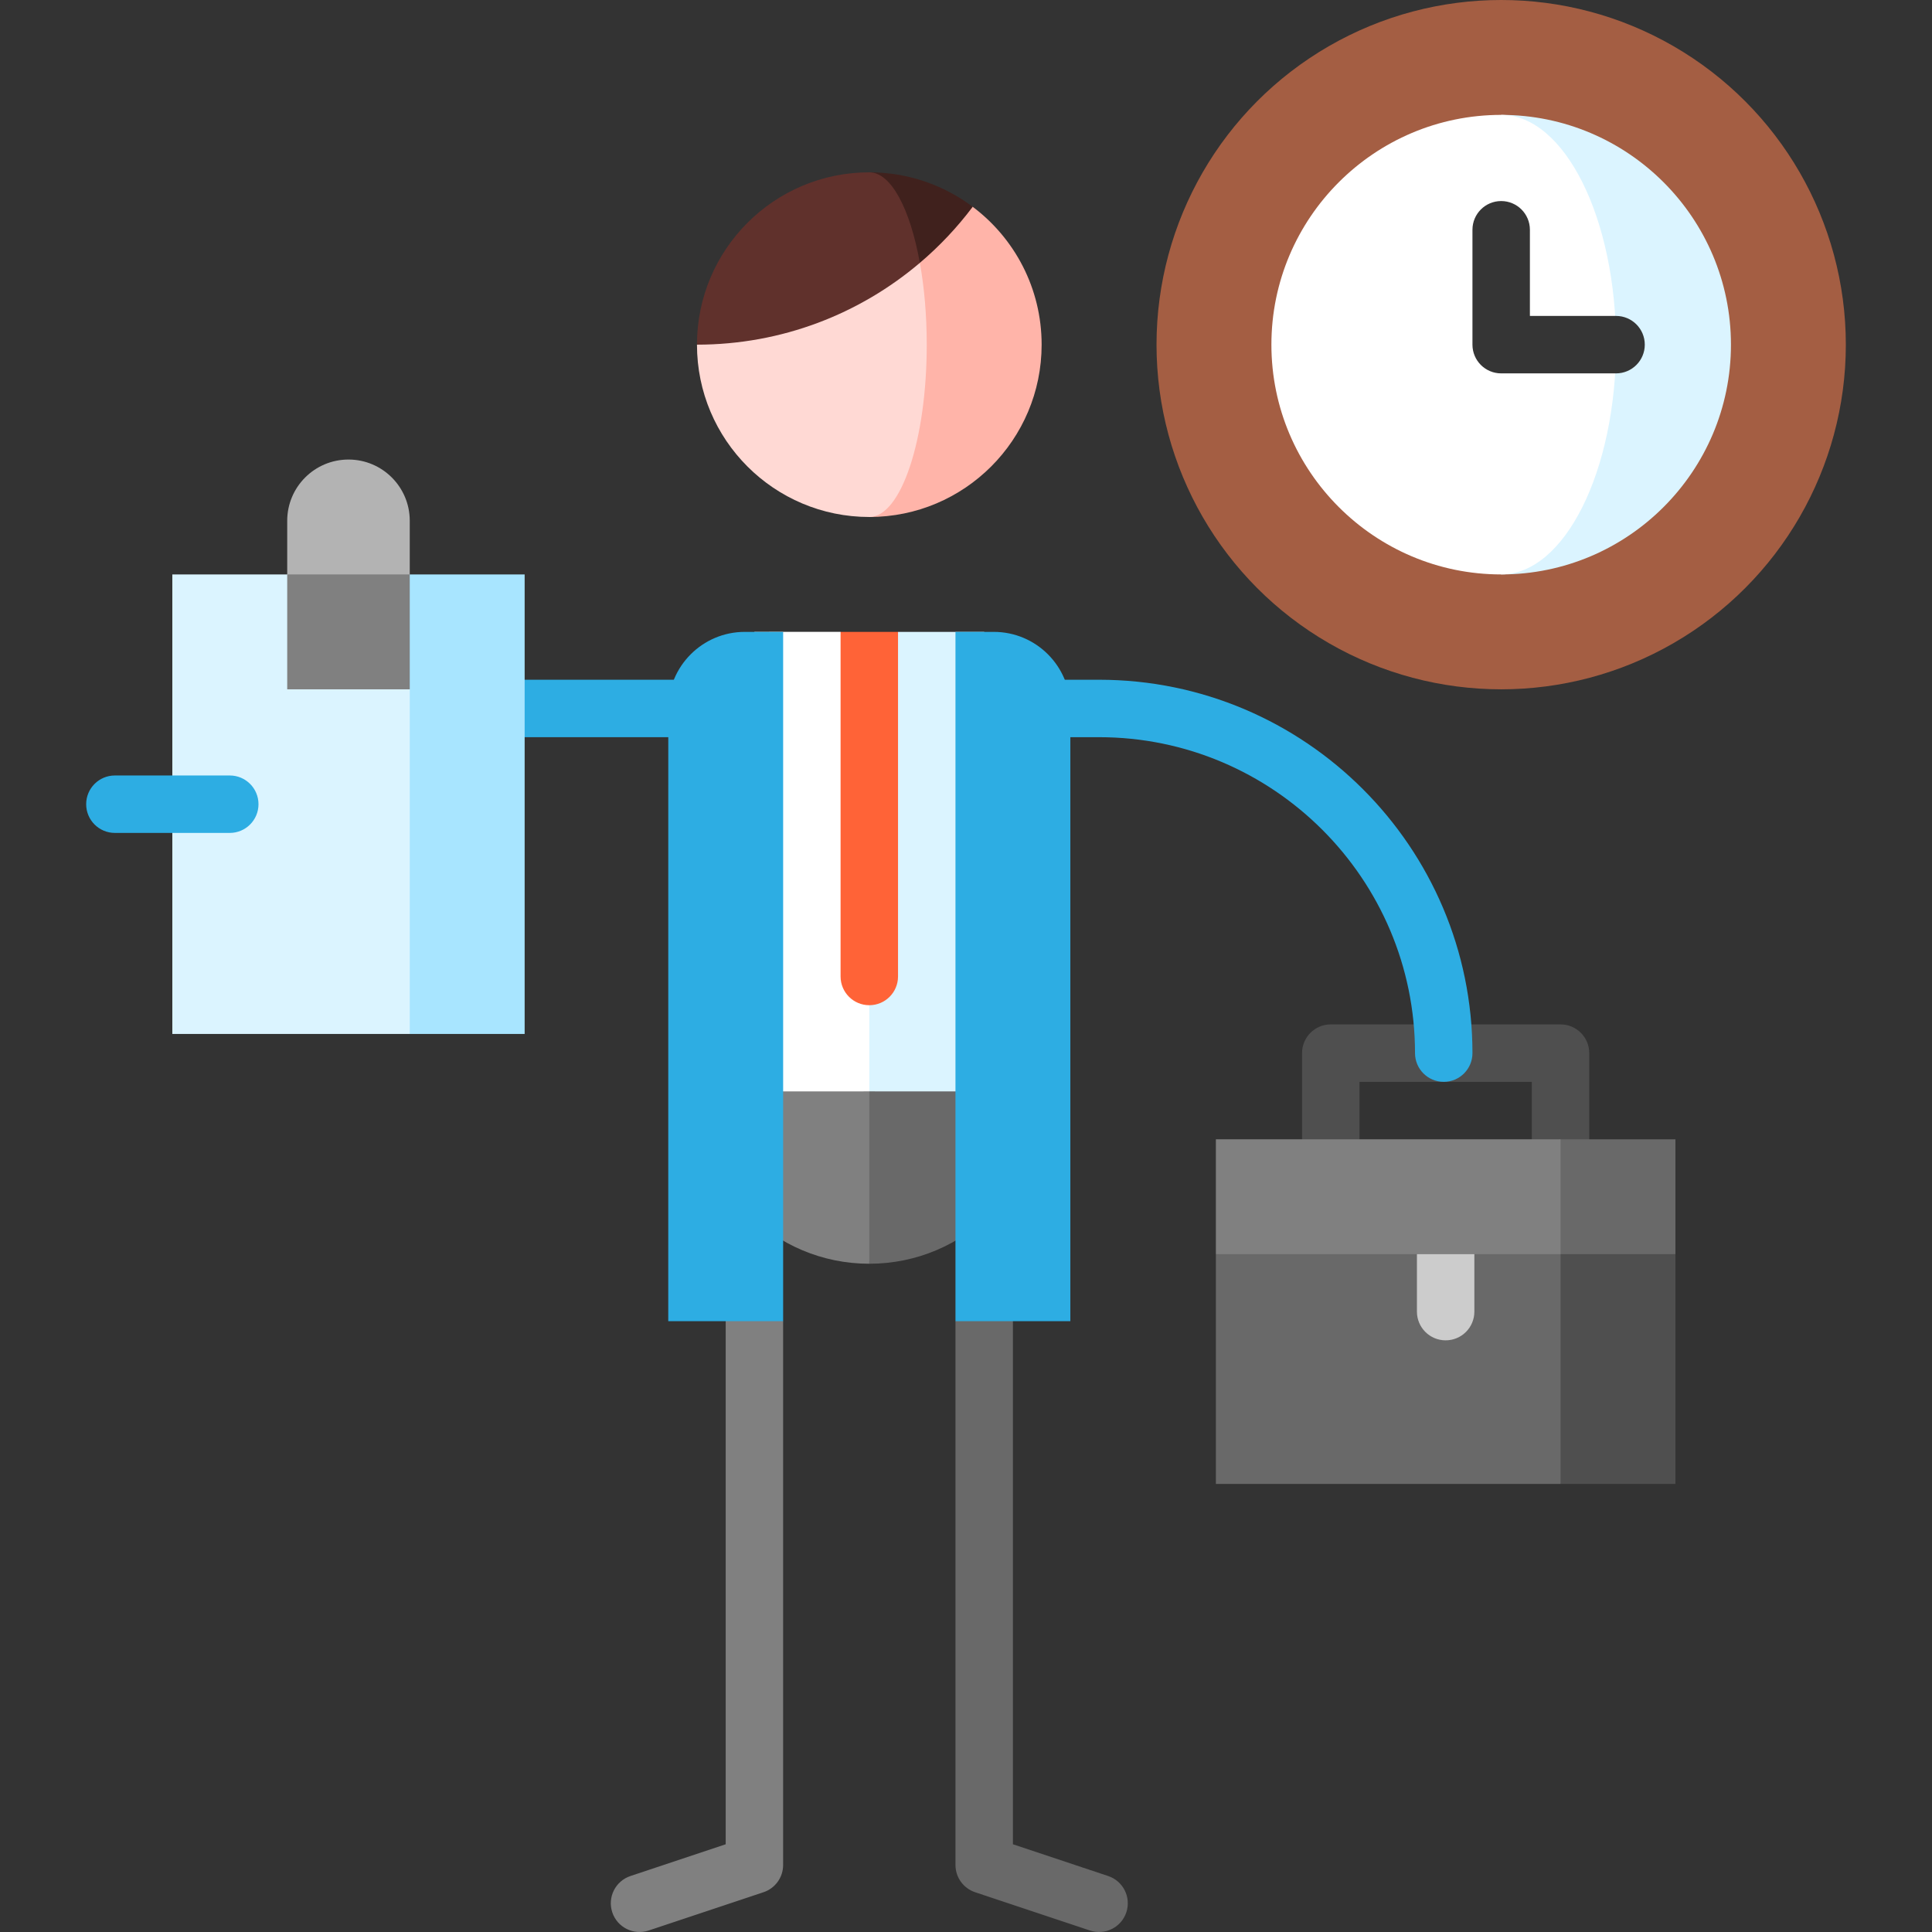 <?xml version="1.0" encoding="iso-8859-1"?>
<!-- Generator: Adobe Illustrator 19.0.0, SVG Export Plug-In . SVG Version: 6.00 Build 0)  -->
<svg version="1.1" id="Capa_1" xmlns="http://www.w3.org/2000/svg" xmlns:xlink="http://www.w3.org/1999/xlink" x="0px" y="0px"
	 viewBox="0 0 512 512" style="enable-background:new 0 0 512 512;" xml:space="preserve">
<rect x="0" y="0" width="512" height="512" fill="#333333" stroke="none"/>
<rect x="108.591" y="180.139" style="fill:#2DADE3;" width="121.784" height="15.223"/>
<path style="fill:#4F4F4F;" d="M421.169,329.832h-15.223V286.7h-45.669v43.132h-15.223v-50.743c0-4.204,3.408-7.612,7.612-7.612
	h60.892c4.204,0,7.611,3.408,7.611,7.612V329.832z"/>
<path style="fill:#2DADE3;" d="M291.267,180.139h-60.892v15.223h60.892c46.167,0,83.726,37.559,83.726,83.726
	c0,4.204,3.408,7.611,7.611,7.611s7.612-3.408,7.612-7.611C390.216,224.528,345.828,180.139,291.267,180.139z"/>
<path style="fill:#808080;" d="M192.317,334.906v153.846l-25.24,8.413c-3.988,1.329-6.143,5.64-4.815,9.628
	c1.329,3.988,5.642,6.144,9.628,4.815l30.444-10.149c3.108-1.036,5.204-3.945,5.204-7.221V350.129L192.317,334.906z"/>
<path style="fill:#696969;" d="M268.432,334.906v153.846l25.24,8.413c3.988,1.329,6.143,5.64,4.815,9.628
	c-1.329,3.988-5.642,6.144-9.628,4.815l-30.444-10.149c-3.108-1.036-5.204-3.945-5.204-7.221V350.129L268.432,334.906z"/>
<path style="fill:#B3B3B3;" d="M92.353,121.784c-8.967,0-16.238,7.269-16.238,16.238v27.063h32.476v-27.063
	C108.591,129.053,101.321,121.784,92.353,121.784z"/>
<path style="fill:#696969;" d="M215.152,243.568l15.223,91.338c25.222,0,45.669-20.447,45.669-45.669L215.152,243.568z"/>
<path style="fill:#808080;" d="M184.706,289.237c0,25.222,20.447,45.669,45.669,45.669v-91.338L184.706,289.237z"/>
<polygon style="fill:#DBF4FF;" points="260.821,167.453 237.986,167.453 199.929,228.339 230.375,289.225 260.821,289.237 
	276.044,228.345 "/>
<polygon style="fill:#FFFFFF;" points="230.375,182.664 222.763,167.444 199.929,167.453 184.706,228.345 199.929,289.237 
	230.375,289.225 "/>
<g>
	<path style="fill:#2DADE3;" d="M197.398,167.453c-11.21,0-20.297,9.087-20.297,20.297l-0.006,162.379h30.446V167.453H197.398z"/>
	<path style="fill:#2DADE3;" d="M263.358,167.453h-10.149v182.676h30.446V187.75C283.655,176.541,274.568,167.453,263.358,167.453z"
		/>
</g>
<path style="fill:#FF6337;" d="M222.763,167.453v91.326c0,4.204,3.408,7.612,7.611,7.612c4.204,0,7.611-3.408,7.611-7.612v-91.326
	H222.763z"/>
<polygon style="fill:#A8E5FF;" points="139.037,274.014 108.591,274.014 78.145,220.733 108.591,152.23 139.037,152.23 "/>
<polygon style="fill:#DBF4FF;" points="108.591,182.676 76.115,152.23 45.669,152.23 45.669,274.014 108.591,274.014 "/>
<rect x="76.115" y="152.23" style="fill:#808080;" width="32.476" height="30.446"/>
<path style="fill:#2DADE3;" d="M60.892,220.733H30.446c-4.204,0-7.611-3.408-7.611-7.611c0-4.204,3.408-7.611,7.611-7.611h30.446
	c4.204,0,7.611,3.408,7.611,7.611C68.503,217.325,65.096,220.733,60.892,220.733z"/>
<polygon style="fill:#4F4F4F;" points="393.261,322.22 413.558,393.261 444.004,393.261 444.004,332.369 "/>
<polygon style="fill:#696969;" points="322.22,332.369 322.22,393.261 413.558,393.261 413.558,312.071 "/>
<path style="fill:#CCCCCC;" d="M375.5,322.221v25.372c0,4.204,3.408,7.611,7.612,7.611s7.611-3.408,7.611-7.611v-25.372H375.5z"/>
<path style="fill:#FFB4A9;" d="M257.776,54.803h-27.401v82.204c25.219,0,45.669-20.45,45.669-45.669
	C276.044,76.399,268.868,63.125,257.776,54.803z"/>
<path style="fill:#FFD9D4;" d="M243.771,69.66c1.167,6.455,1.827,13.833,1.827,21.678c0,25.219-6.82,45.669-15.223,45.669
	c-25.219,0-45.669-20.45-45.669-45.669L243.771,69.66z"/>
<path style="fill:#40211D;" d="M257.776,54.803c-4.1,5.46-8.799,10.443-14.005,14.858l-13.396-23.991
	C240.645,45.669,250.144,49.069,257.776,54.803z"/>
<path style="fill:#60312C;" d="M184.706,91.338c0-25.219,20.45-45.669,45.669-45.669c5.785,0,10.829,9.702,13.396,23.991
	C227.848,83.178,207.225,91.338,184.706,91.338z"/>
<circle style="fill:#A45E43;" cx="397.828" cy="91.338" r="91.338"/>
<path style="fill:#DBF4FF;" d="M397.828,30.446V152.23c33.576,0,60.892-27.316,60.892-60.892S431.403,30.446,397.828,30.446z"/>
<path style="fill:#FFFFFF;" d="M428.273,91.338c0-33.576-13.658-60.892-30.446-60.892c-33.576,0-60.892,27.316-60.892,60.892
	s27.316,60.892,60.892,60.892C414.615,152.23,428.273,124.914,428.273,91.338z"/>
<path style="fill:#353535;" d="M428.273,98.949h-30.446c-4.204,0-7.611-3.408-7.611-7.611V60.892c0-4.204,3.408-7.611,7.611-7.611
	c4.204,0,7.612,3.408,7.612,7.611v22.834h22.834c4.204,0,7.612,3.408,7.612,7.611S432.477,98.949,428.273,98.949z"/>
<polygon style="fill:#696969;" points="413.558,301.923 378.038,317.146 413.558,332.369 444.004,332.369 444.004,301.923 "/>
<rect x="322.22" y="301.923" style="fill:#808080;" width="91.338" height="30.446"/>
<g>
</g>
<g>
</g>
<g>
</g>
<g>
</g>
<g>
</g>
<g>
</g>
<g>
</g>
<g>
</g>
<g>
</g>
<g>
</g>
<g>
</g>
<g>
</g>
<g>
</g>
<g>
</g>
<g>
</g>
</svg>
